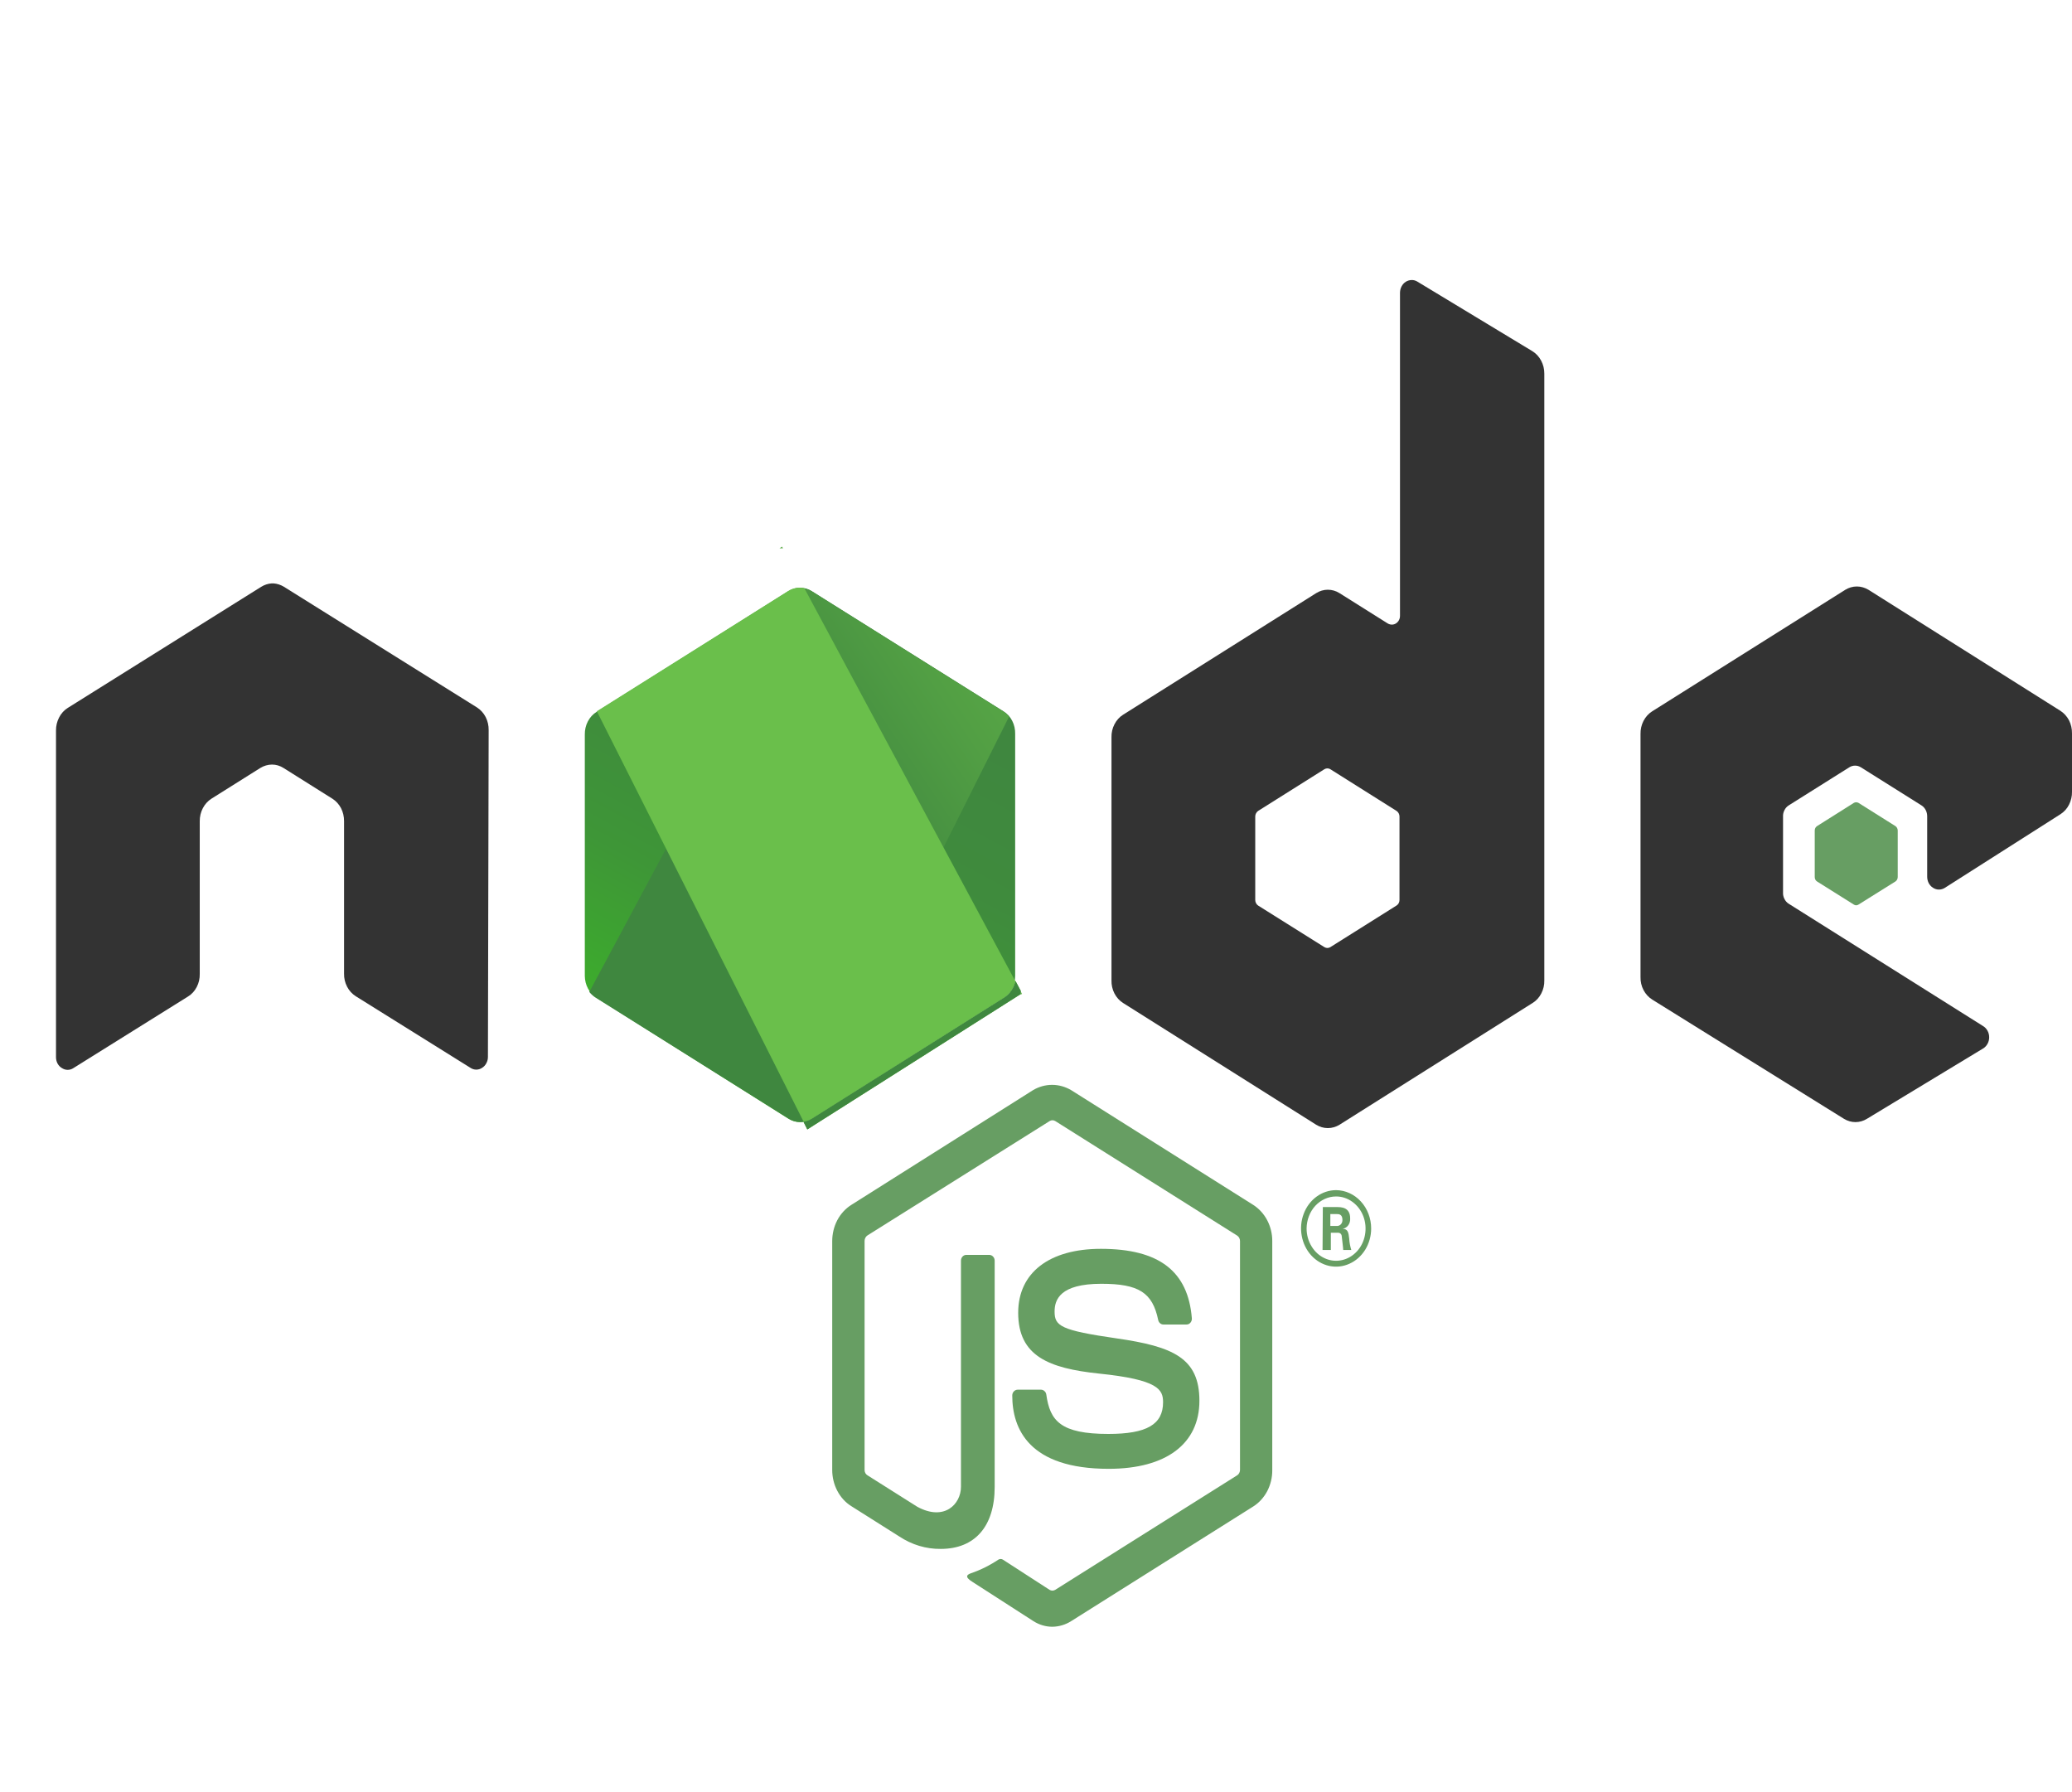 <svg width="37" height="32" viewBox="0 0 37 32" fill="none" xmlns="http://www.w3.org/2000/svg">
    <path d="M18.793 29.047C18.673 29.047 18.556 29.012 18.453 28.946L17.367 28.247C17.205 28.148 17.284 28.112 17.338 28.092C17.51 28.033 17.675 27.951 17.829 27.848C17.841 27.841 17.855 27.837 17.869 27.837C17.882 27.837 17.896 27.841 17.908 27.848L18.743 28.388C18.758 28.397 18.776 28.402 18.793 28.402C18.81 28.402 18.827 28.397 18.843 28.388L22.095 26.341C22.11 26.331 22.122 26.317 22.13 26.3C22.139 26.283 22.143 26.264 22.143 26.245V22.162C22.143 22.142 22.139 22.122 22.13 22.105C22.121 22.088 22.109 22.073 22.093 22.063L18.845 20.018C18.829 20.008 18.812 20.003 18.794 20.003C18.776 20.003 18.758 20.008 18.743 20.018L15.491 22.059C15.475 22.069 15.462 22.084 15.453 22.101C15.444 22.118 15.439 22.138 15.439 22.157V26.249C15.439 26.268 15.444 26.287 15.453 26.304C15.462 26.32 15.475 26.334 15.491 26.343L16.381 26.905C16.865 27.167 17.16 26.857 17.16 26.547V22.51C17.16 22.483 17.17 22.456 17.188 22.437C17.206 22.418 17.229 22.407 17.254 22.407H17.668C17.693 22.408 17.717 22.419 17.734 22.438C17.752 22.457 17.762 22.483 17.762 22.51V26.551C17.762 27.254 17.41 27.657 16.798 27.657C16.538 27.66 16.282 27.583 16.059 27.435L15.201 26.893C15.097 26.828 15.011 26.733 14.952 26.62C14.892 26.506 14.861 26.378 14.861 26.247V22.162C14.861 22.031 14.892 21.902 14.951 21.789C15.011 21.675 15.097 21.581 15.201 21.515L18.446 19.466C18.55 19.404 18.668 19.371 18.787 19.371C18.907 19.371 19.024 19.404 19.129 19.466L22.38 21.515C22.483 21.581 22.569 21.675 22.629 21.789C22.688 21.902 22.72 22.031 22.719 22.162V26.253C22.72 26.384 22.688 26.512 22.629 26.626C22.569 26.739 22.483 26.834 22.38 26.899L19.129 28.946C19.027 29.011 18.911 29.045 18.793 29.047Z" fill="#679E63" />
    <path d="M19.798 26.227C18.376 26.227 18.076 25.515 18.076 24.917C18.076 24.89 18.086 24.864 18.104 24.845C18.122 24.826 18.146 24.814 18.171 24.814H18.592C18.614 24.815 18.636 24.824 18.652 24.84C18.669 24.855 18.681 24.877 18.684 24.901C18.749 25.369 18.937 25.604 19.792 25.604C20.477 25.604 20.769 25.435 20.769 25.038C20.769 24.811 20.686 24.635 19.622 24.526C18.732 24.432 18.182 24.216 18.182 23.441C18.182 22.726 18.736 22.299 19.659 22.299C20.701 22.299 21.216 22.701 21.283 23.539C21.284 23.554 21.282 23.568 21.278 23.581C21.273 23.595 21.267 23.607 21.258 23.617C21.249 23.628 21.238 23.636 21.227 23.642C21.214 23.647 21.201 23.65 21.189 23.65H20.773C20.752 23.65 20.731 23.642 20.715 23.627C20.698 23.613 20.687 23.592 20.682 23.57C20.581 23.08 20.335 22.923 19.667 22.923C18.928 22.923 18.832 23.207 18.832 23.419C18.832 23.676 18.935 23.753 19.94 23.898C20.945 24.043 21.418 24.246 21.418 25.012C21.418 25.777 20.828 26.227 19.798 26.227Z" fill="#679E63" />
    <path d="M24.485 21.936C24.485 22.071 24.448 22.203 24.379 22.315C24.309 22.427 24.212 22.514 24.097 22.565C23.983 22.617 23.857 22.63 23.736 22.604C23.614 22.577 23.503 22.512 23.415 22.416C23.328 22.32 23.269 22.199 23.245 22.066C23.221 21.934 23.233 21.797 23.281 21.672C23.328 21.547 23.408 21.441 23.511 21.366C23.614 21.291 23.735 21.251 23.859 21.251C24.025 21.252 24.184 21.325 24.301 21.453C24.419 21.581 24.485 21.755 24.485 21.936ZM23.332 21.936C23.332 22.05 23.363 22.161 23.421 22.255C23.478 22.35 23.56 22.424 23.657 22.468C23.753 22.512 23.859 22.523 23.961 22.501C24.064 22.479 24.157 22.424 24.231 22.344C24.305 22.264 24.355 22.161 24.375 22.049C24.395 21.938 24.385 21.822 24.345 21.717C24.305 21.612 24.237 21.523 24.15 21.46C24.064 21.397 23.961 21.363 23.857 21.364C23.718 21.364 23.586 21.425 23.487 21.531C23.389 21.638 23.334 21.783 23.332 21.934V21.936ZM23.622 21.553H23.864C23.948 21.553 24.11 21.553 24.11 21.755C24.113 21.798 24.102 21.842 24.077 21.877C24.052 21.911 24.017 21.934 23.977 21.942C24.075 21.942 24.081 22.018 24.093 22.117C24.097 22.186 24.11 22.254 24.13 22.319H23.986C23.986 22.282 23.96 22.087 23.96 22.077C23.96 22.067 23.958 22.058 23.954 22.049C23.95 22.04 23.944 22.032 23.937 22.026C23.93 22.02 23.922 22.016 23.913 22.014C23.905 22.011 23.895 22.011 23.887 22.012H23.765V22.319H23.617L23.622 21.553ZM23.756 21.89H23.864C23.878 21.892 23.892 21.89 23.905 21.886C23.919 21.881 23.931 21.874 23.941 21.864C23.951 21.854 23.959 21.841 23.965 21.827C23.97 21.813 23.972 21.798 23.972 21.783C23.972 21.678 23.905 21.678 23.868 21.678H23.756V21.89Z" fill="#679E63" />
    <path fill-rule="evenodd" clip-rule="evenodd" d="M8.726 13.036C8.727 12.955 8.709 12.875 8.673 12.804C8.636 12.733 8.583 12.674 8.519 12.633L5.071 10.478C5.014 10.443 4.951 10.422 4.886 10.417H4.849C4.784 10.422 4.721 10.443 4.664 10.478L1.209 12.641C1.144 12.682 1.091 12.741 1.055 12.812C1.018 12.883 0.999 12.963 1 13.044V18.87C0.999 18.911 1.008 18.952 1.026 18.987C1.045 19.023 1.072 19.052 1.105 19.071C1.137 19.092 1.172 19.103 1.209 19.103C1.245 19.103 1.281 19.092 1.312 19.071L3.36 17.792C3.425 17.752 3.478 17.693 3.514 17.622C3.551 17.551 3.569 17.471 3.567 17.389V14.664C3.566 14.582 3.585 14.502 3.622 14.431C3.658 14.361 3.712 14.302 3.776 14.261L4.648 13.713C4.711 13.674 4.783 13.653 4.856 13.652C4.929 13.652 5.001 13.673 5.063 13.713L5.935 14.261C6 14.302 6.053 14.361 6.09 14.431C6.126 14.502 6.145 14.582 6.144 14.664V17.385C6.142 17.467 6.161 17.547 6.198 17.618C6.234 17.689 6.288 17.747 6.352 17.788L8.401 19.067C8.432 19.088 8.468 19.099 8.505 19.099C8.542 19.099 8.578 19.088 8.609 19.067C8.642 19.047 8.668 19.018 8.686 18.982C8.705 18.947 8.714 18.907 8.713 18.866L8.726 13.036Z" fill="#333333" />
    <path fill-rule="evenodd" clip-rule="evenodd" d="M25.311 5.029C25.279 5.009 25.243 4.999 25.206 5C25.17 5.001 25.134 5.012 25.102 5.032C25.071 5.052 25.045 5.081 25.027 5.116C25.009 5.151 25 5.19 25 5.23V10.995C25 11.023 24.994 11.05 24.981 11.074C24.968 11.098 24.95 11.118 24.927 11.132C24.905 11.146 24.88 11.153 24.855 11.153C24.83 11.153 24.805 11.146 24.782 11.133L23.92 10.591C23.857 10.551 23.785 10.53 23.711 10.53C23.638 10.53 23.566 10.551 23.503 10.591L20.055 12.762C19.99 12.803 19.937 12.862 19.901 12.933C19.864 13.004 19.846 13.084 19.848 13.165V17.506C19.846 17.587 19.864 17.668 19.901 17.739C19.937 17.809 19.99 17.868 20.055 17.909L23.503 20.083C23.566 20.122 23.638 20.143 23.711 20.143C23.785 20.143 23.857 20.122 23.92 20.083L27.368 17.909C27.433 17.869 27.487 17.81 27.523 17.739C27.56 17.668 27.579 17.588 27.577 17.506V6.673C27.578 6.591 27.558 6.51 27.52 6.439C27.483 6.368 27.428 6.31 27.363 6.27L25.311 5.029ZM24.991 16.07C24.991 16.09 24.986 16.11 24.977 16.127C24.967 16.145 24.954 16.159 24.938 16.169L23.756 16.912C23.74 16.922 23.722 16.927 23.703 16.927C23.685 16.927 23.667 16.922 23.65 16.912L22.466 16.169C22.451 16.158 22.438 16.144 22.429 16.127C22.42 16.109 22.415 16.09 22.415 16.07V14.579C22.415 14.559 22.42 14.54 22.429 14.523C22.438 14.505 22.451 14.491 22.466 14.48L23.65 13.735C23.667 13.725 23.685 13.72 23.703 13.72C23.722 13.72 23.74 13.725 23.756 13.735L24.939 14.48C24.955 14.491 24.968 14.505 24.977 14.523C24.986 14.54 24.991 14.559 24.991 14.579V16.07Z" fill="#333333" />
    <path fill-rule="evenodd" clip-rule="evenodd" d="M36.793 14.539C36.858 14.498 36.911 14.439 36.947 14.368C36.983 14.297 37.002 14.217 37 14.136V13.095C37.001 13.013 36.983 12.933 36.947 12.862C36.91 12.792 36.857 12.733 36.793 12.692L33.367 10.532C33.303 10.493 33.231 10.472 33.158 10.472C33.085 10.472 33.013 10.493 32.95 10.532L29.502 12.702C29.437 12.743 29.385 12.802 29.348 12.873C29.312 12.944 29.293 13.024 29.295 13.105V17.446C29.293 17.527 29.311 17.608 29.349 17.679C29.386 17.75 29.44 17.808 29.505 17.849L32.929 19.978C32.992 20.016 33.062 20.036 33.133 20.036C33.205 20.036 33.275 20.016 33.337 19.978L35.41 18.723C35.443 18.704 35.471 18.675 35.491 18.639C35.511 18.604 35.521 18.563 35.521 18.521C35.521 18.48 35.511 18.439 35.491 18.404C35.471 18.368 35.443 18.339 35.41 18.32L31.943 16.138C31.91 16.118 31.884 16.089 31.866 16.053C31.847 16.018 31.838 15.978 31.84 15.937V14.581C31.838 14.54 31.847 14.5 31.866 14.465C31.884 14.429 31.91 14.4 31.943 14.38L33.023 13.701C33.055 13.681 33.09 13.671 33.127 13.671C33.163 13.671 33.199 13.681 33.23 13.701L34.311 14.38C34.343 14.4 34.37 14.429 34.388 14.465C34.406 14.5 34.415 14.54 34.414 14.581V15.653C34.414 15.693 34.423 15.733 34.441 15.768C34.46 15.803 34.486 15.832 34.518 15.852C34.55 15.873 34.586 15.884 34.623 15.884C34.66 15.884 34.696 15.874 34.728 15.854L36.793 14.539Z" fill="#333333" />
    <path fill-rule="evenodd" clip-rule="evenodd" d="M33.106 14.335C33.119 14.329 33.132 14.325 33.146 14.325C33.16 14.325 33.173 14.329 33.186 14.335L33.849 14.752C33.861 14.761 33.87 14.772 33.877 14.785C33.884 14.799 33.888 14.814 33.888 14.829V15.661C33.888 15.676 33.884 15.691 33.877 15.705C33.87 15.718 33.861 15.73 33.849 15.738L33.186 16.153C33.174 16.16 33.16 16.165 33.146 16.165C33.132 16.165 33.118 16.16 33.106 16.153L32.445 15.738C32.433 15.73 32.423 15.718 32.416 15.705C32.41 15.691 32.406 15.676 32.406 15.661V14.829C32.406 14.814 32.41 14.799 32.416 14.785C32.423 14.772 32.433 14.761 32.445 14.752L33.106 14.335Z" fill="#679E63" />
    <path fill-rule="evenodd" clip-rule="evenodd" d="M14.494 10.554C14.431 10.515 14.359 10.494 14.287 10.494C14.214 10.494 14.143 10.515 14.08 10.554L10.652 12.712C10.587 12.752 10.534 12.811 10.497 12.882C10.46 12.953 10.442 13.033 10.443 13.115V17.426C10.444 17.505 10.463 17.583 10.5 17.652C10.536 17.72 10.589 17.777 10.652 17.816L14.08 19.976C14.143 20.015 14.214 20.036 14.287 20.036C14.359 20.036 14.431 20.015 14.494 19.976L17.921 17.816C17.984 17.777 18.037 17.72 18.073 17.651C18.109 17.583 18.128 17.505 18.128 17.426V13.105C18.13 13.023 18.112 12.943 18.076 12.872C18.04 12.801 17.986 12.742 17.921 12.702L14.494 10.554Z" fill="url(#paint0_linear)" />
    <path d="M17.929 12.712L14.49 10.554C14.456 10.533 14.42 10.518 14.383 10.508L10.523 17.712C10.556 17.752 10.594 17.787 10.637 17.814L14.082 19.974C14.129 20.004 14.182 20.024 14.237 20.031C14.292 20.039 14.348 20.035 14.401 20.018L18.021 12.792C17.993 12.762 17.962 12.735 17.929 12.712Z" fill="url(#paint1_linear)" />
    <path d="M13.965 9.761L13.919 9.791H13.982L13.965 9.761Z" fill="url(#paint2_linear)" />
    <path d="M17.931 17.814C18.031 17.751 18.104 17.648 18.134 17.526L14.364 10.504C14.265 10.481 14.161 10.499 14.073 10.554L10.658 12.7L14.351 20.03C14.405 20.022 14.456 20.003 14.503 19.974L17.931 17.814Z" fill="url(#paint3_linear)" />
    <path d="M18.25 17.746L18.228 17.704V17.76L18.25 17.746Z" fill="url(#paint4_linear)" />
    <path d="M17.93 17.814L14.499 19.974C14.452 20.003 14.401 20.022 14.347 20.03L14.416 20.167L18.228 17.75V17.693L18.134 17.516C18.12 17.578 18.095 17.637 18.06 17.688C18.025 17.739 17.981 17.782 17.93 17.814Z" fill="url(#paint5_linear)" />
    <path d="M17.93 17.814L14.499 19.974C14.452 20.003 14.401 20.022 14.347 20.03L14.416 20.167L18.228 17.75V17.693L18.134 17.516C18.12 17.578 18.095 17.637 18.06 17.688C18.025 17.739 17.981 17.782 17.93 17.814Z" fill="url(#paint6_linear)" />
    <defs>
        <linearGradient id="paint0_linear" x1="15.681" y1="12.162" x2="12.127" y2="18.809" gradientUnits="userSpaceOnUse">
            <stop stop-color="#3F873F" />
            <stop offset="0.33" stop-color="#3F8B3D" />
            <stop offset="0.64" stop-color="#3E9637" />
            <stop offset="0.93" stop-color="#3DA92E" />
            <stop offset="1" stop-color="#3DAE2B" />
        </linearGradient>
        <linearGradient id="paint1_linear" x1="13.764" y1="15.77" x2="22.974" y2="9.529" gradientUnits="userSpaceOnUse">
            <stop offset="0.14" stop-color="#3F873F" />
            <stop offset="0.4" stop-color="#529F44" />
            <stop offset="0.71" stop-color="#63B649" />
            <stop offset="0.91" stop-color="#6ABF4B" />
        </linearGradient>
        <linearGradient id="paint2_linear" x1="10.323" y1="9.777" x2="18.25" y2="9.777" gradientUnits="userSpaceOnUse">
            <stop offset="0.09" stop-color="#6ABF4B" />
            <stop offset="0.29" stop-color="#63B649" />
            <stop offset="0.6" stop-color="#529F44" />
            <stop offset="0.86" stop-color="#3F873F" />
        </linearGradient>
        <linearGradient id="paint3_linear" x1="407.045" y1="880.748" x2="727.924" y2="880.748" gradientUnits="userSpaceOnUse">
            <stop offset="0.09" stop-color="#6ABF4B" />
            <stop offset="0.29" stop-color="#63B649" />
            <stop offset="0.6" stop-color="#529F44" />
            <stop offset="0.86" stop-color="#3F873F" />
        </linearGradient>
        <linearGradient id="paint4_linear" x1="19.403" y1="23.543" x2="20.354" y2="23.543" gradientUnits="userSpaceOnUse">
            <stop offset="0.09" stop-color="#6ABF4B" />
            <stop offset="0.29" stop-color="#63B649" />
            <stop offset="0.6" stop-color="#529F44" />
            <stop offset="0.86" stop-color="#3F873F" />
        </linearGradient>
        <linearGradient id="paint5_linear" x1="220.081" y1="306.633" x2="386.625" y2="306.633" gradientUnits="userSpaceOnUse">
            <stop offset="0.09" stop-color="#6ABF4B" />
            <stop offset="0.29" stop-color="#63B649" />
            <stop offset="0.6" stop-color="#529F44" />
            <stop offset="0.86" stop-color="#3F873F" />
        </linearGradient>
        <linearGradient id="paint6_linear" x1="410.877" y1="215.944" x2="357.416" y2="375.613" gradientUnits="userSpaceOnUse">
            <stop stop-color="#3F873F" />
            <stop offset="0.33" stop-color="#3F8B3D" />
            <stop offset="0.64" stop-color="#3E9637" />
            <stop offset="0.93" stop-color="#3DA92E" />
            <stop offset="1" stop-color="#3DAE2B" />
        </linearGradient>
    </defs>
</svg>
